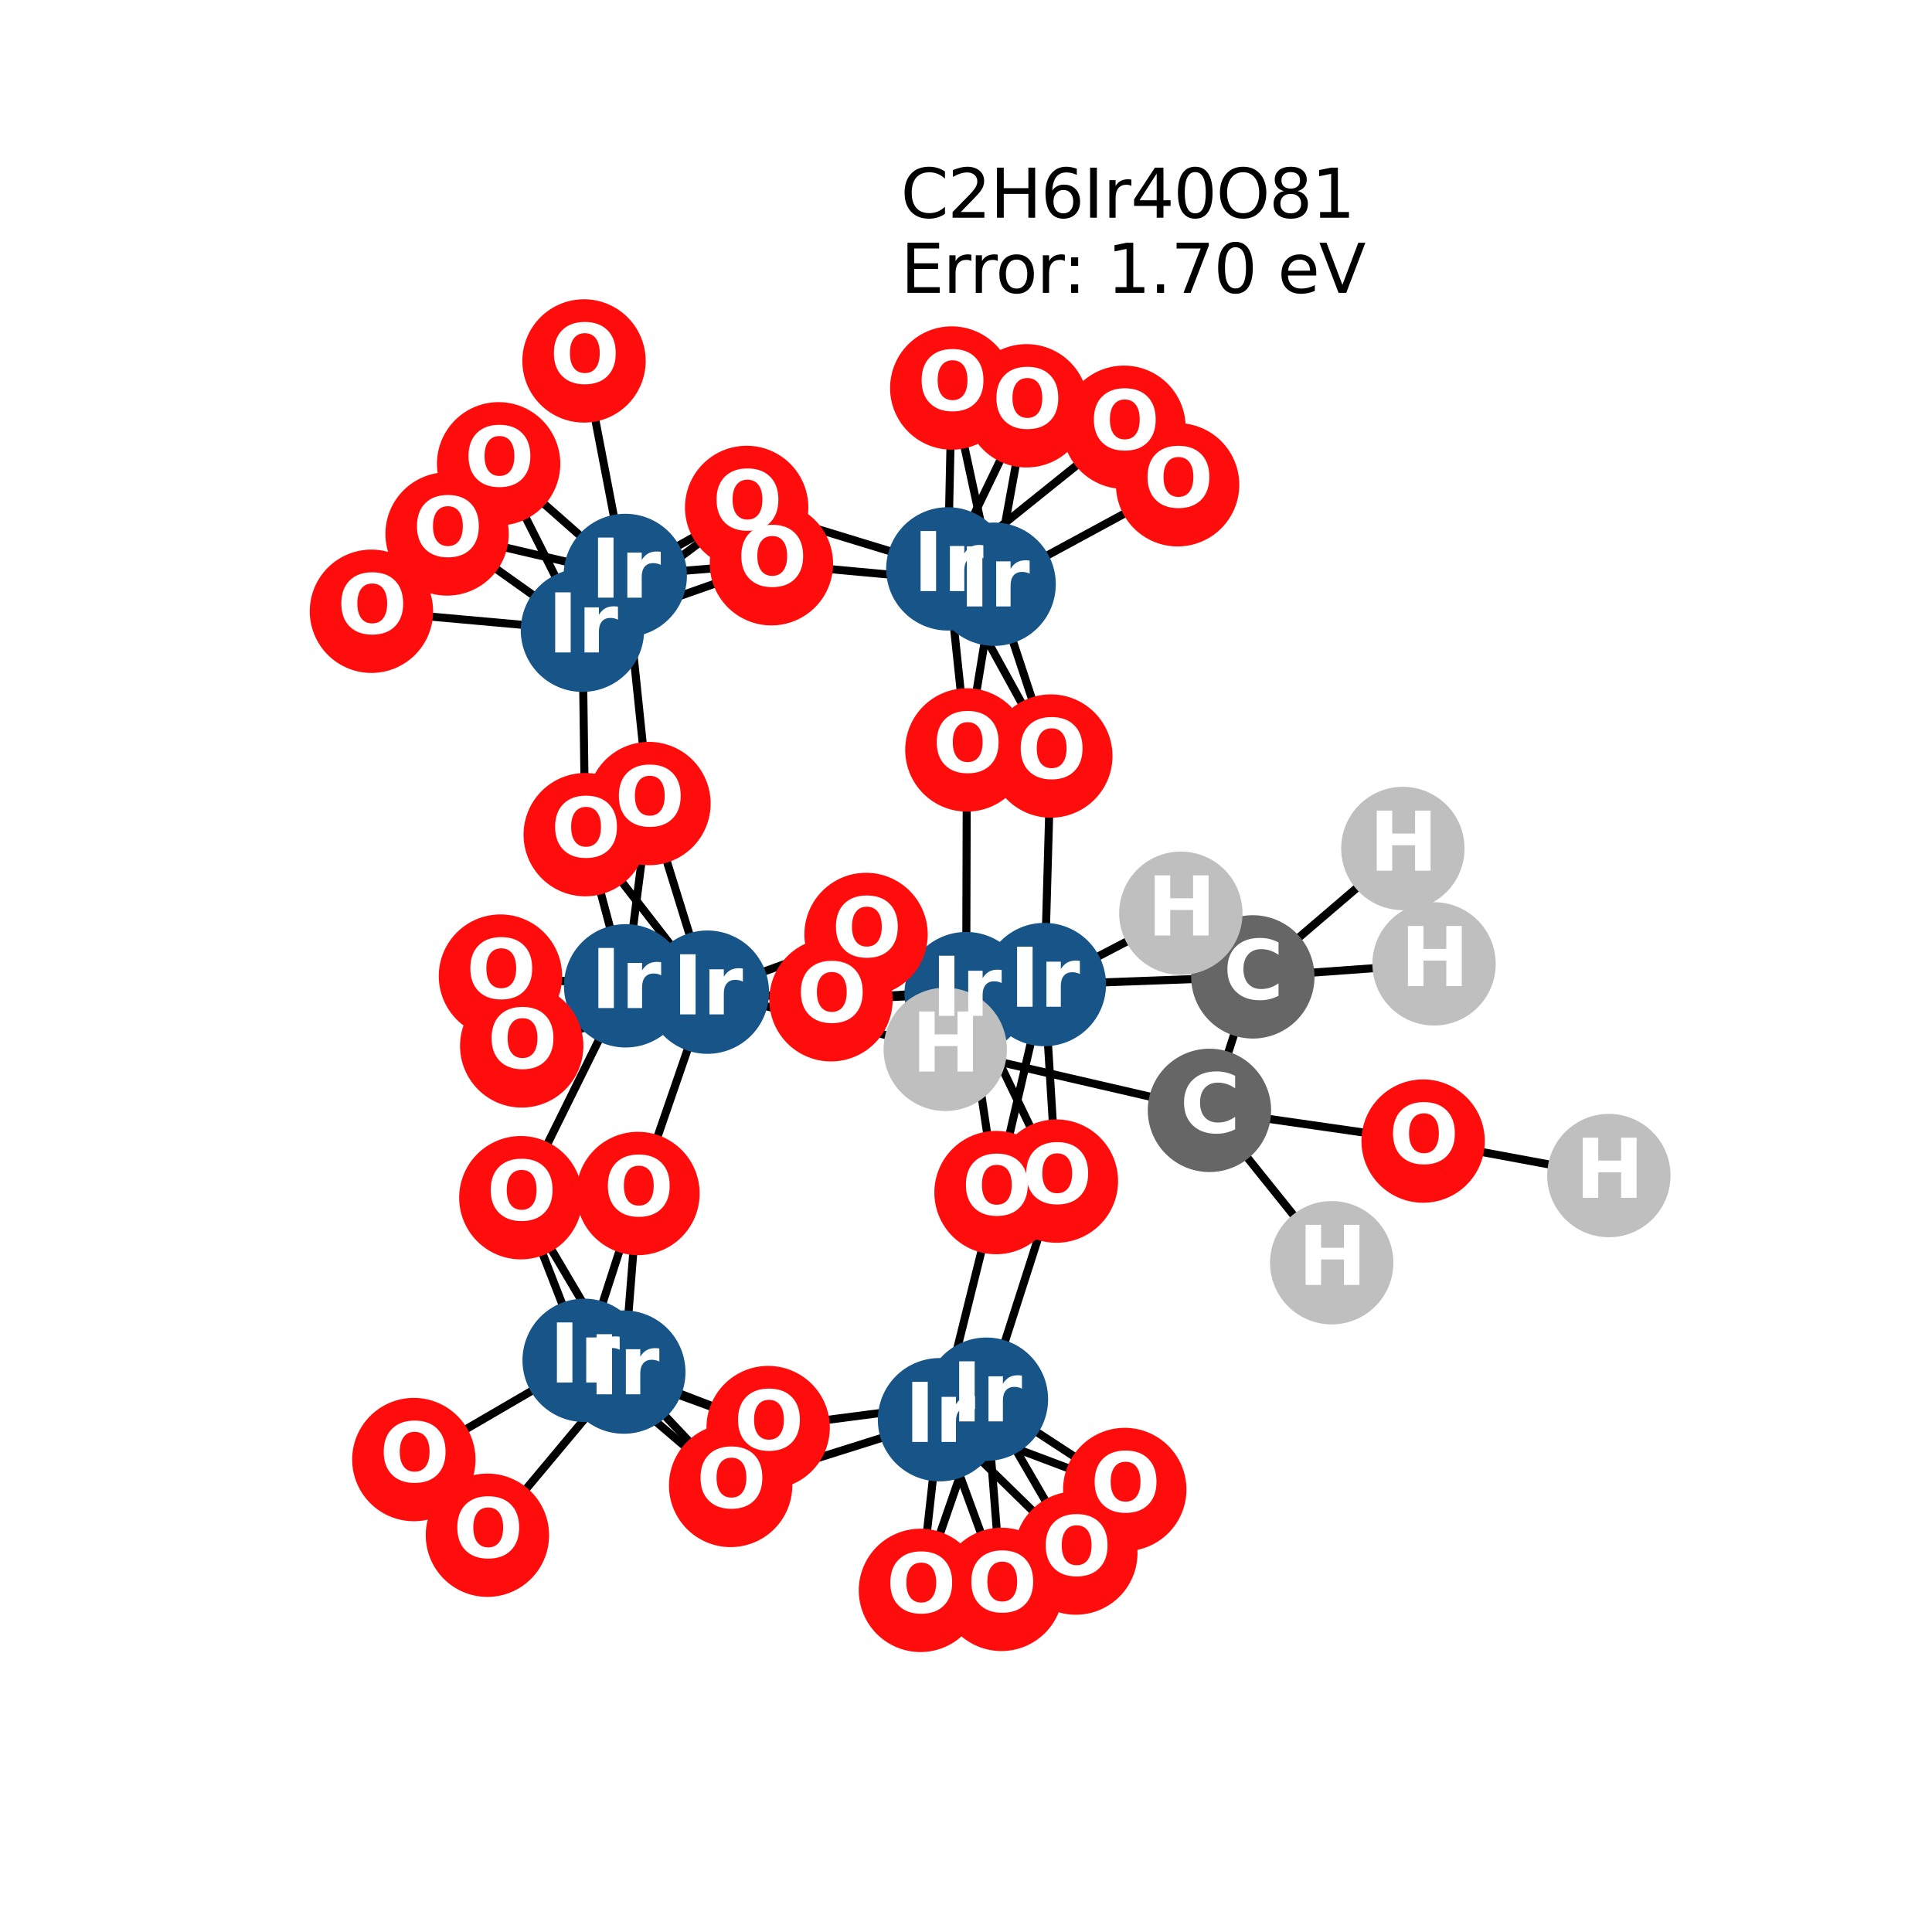 <?xml version="1.0" encoding="utf-8" standalone="no"?>
<!DOCTYPE svg PUBLIC "-//W3C//DTD SVG 1.1//EN"
  "http://www.w3.org/Graphics/SVG/1.1/DTD/svg11.dtd">
<svg xmlns:xlink="http://www.w3.org/1999/xlink" width="288pt" height="288pt" viewBox="0 0 288 288" xmlns="http://www.w3.org/2000/svg" version="1.1">
 <defs>
  <style type="text/css">*{stroke-linejoin: round; stroke-linecap: butt}</style>
 </defs>
 <g id="figure_1">
  <g id="patch_1">
   <path d="M 0 288 
L 288 288 
L 288 0 
L 0 0 
z
" style="fill: #ffffff"/>
  </g>
  <g id="axes_1">
   <g id="LineCollection_1">
    <path d="M 209.122 126.484 
L 186.758 145.622 
" clip-path="url(#pe04e95e926)" style="fill: none; stroke: #000000; stroke-width: 1.2"/>
    <path d="M 93.207 85.781 
L 96.741 119.784 
" clip-path="url(#pe04e95e926)" style="fill: none; stroke: #000000; stroke-width: 1.2"/>
    <path d="M 93.207 85.781 
L 87.057 53.804 
" clip-path="url(#pe04e95e926)" style="fill: none; stroke: #000000; stroke-width: 1.2"/>
    <path d="M 93.207 85.781 
L 114.994 84.037 
" clip-path="url(#pe04e95e926)" style="fill: none; stroke: #000000; stroke-width: 1.2"/>
    <path d="M 93.207 85.781 
L 74.33 69.138 
" clip-path="url(#pe04e95e926)" style="fill: none; stroke: #000000; stroke-width: 1.2"/>
    <path d="M 93.207 85.781 
L 111.303 75.641 
" clip-path="url(#pe04e95e926)" style="fill: none; stroke: #000000; stroke-width: 1.2"/>
    <path d="M 93.207 85.781 
L 66.647 79.596 
" clip-path="url(#pe04e95e926)" style="fill: none; stroke: #000000; stroke-width: 1.2"/>
    <path d="M 144.024 148.117 
L 144.13 111.792 
" clip-path="url(#pe04e95e926)" style="fill: none; stroke: #000000; stroke-width: 1.2"/>
    <path d="M 144.024 148.117 
L 157.477 176.065 
" clip-path="url(#pe04e95e926)" style="fill: none; stroke: #000000; stroke-width: 1.2"/>
    <path d="M 144.024 148.117 
L 129.101 139.297 
" clip-path="url(#pe04e95e926)" style="fill: none; stroke: #000000; stroke-width: 1.2"/>
    <path d="M 144.024 148.117 
L 148.475 177.777 
" clip-path="url(#pe04e95e926)" style="fill: none; stroke: #000000; stroke-width: 1.2"/>
    <path d="M 144.024 148.117 
L 123.874 149.035 
" clip-path="url(#pe04e95e926)" style="fill: none; stroke: #000000; stroke-width: 1.2"/>
    <path d="M 148.192 87.09 
L 153.026 60.49 
" clip-path="url(#pe04e95e926)" style="fill: none; stroke: #000000; stroke-width: 1.2"/>
    <path d="M 148.192 87.09 
L 144.13 111.792 
" clip-path="url(#pe04e95e926)" style="fill: none; stroke: #000000; stroke-width: 1.2"/>
    <path d="M 148.192 87.09 
L 114.994 84.037 
" clip-path="url(#pe04e95e926)" style="fill: none; stroke: #000000; stroke-width: 1.2"/>
    <path d="M 148.192 87.09 
L 175.545 72.265 
" clip-path="url(#pe04e95e926)" style="fill: none; stroke: #000000; stroke-width: 1.2"/>
    <path d="M 148.192 87.09 
L 141.874 57.842 
" clip-path="url(#pe04e95e926)" style="fill: none; stroke: #000000; stroke-width: 1.2"/>
    <path d="M 148.192 87.09 
L 156.644 112.702 
" clip-path="url(#pe04e95e926)" style="fill: none; stroke: #000000; stroke-width: 1.2"/>
    <path d="M 105.444 147.9 
L 96.741 119.784 
" clip-path="url(#pe04e95e926)" style="fill: none; stroke: #000000; stroke-width: 1.2"/>
    <path d="M 105.444 147.9 
L 74.601 145.505 
" clip-path="url(#pe04e95e926)" style="fill: none; stroke: #000000; stroke-width: 1.2"/>
    <path d="M 105.444 147.9 
L 129.101 139.297 
" clip-path="url(#pe04e95e926)" style="fill: none; stroke: #000000; stroke-width: 1.2"/>
    <path d="M 105.444 147.9 
L 95.101 177.911 
" clip-path="url(#pe04e95e926)" style="fill: none; stroke: #000000; stroke-width: 1.2"/>
    <path d="M 105.444 147.9 
L 87.239 124.421 
" clip-path="url(#pe04e95e926)" style="fill: none; stroke: #000000; stroke-width: 1.2"/>
    <path d="M 105.444 147.9 
L 77.77 155.912 
" clip-path="url(#pe04e95e926)" style="fill: none; stroke: #000000; stroke-width: 1.2"/>
    <path d="M 105.444 147.9 
L 140.906 156.427 
" clip-path="url(#pe04e95e926)" style="fill: none; stroke: #000000; stroke-width: 1.2"/>
    <path d="M 87.079 202.78 
L 61.69 217.574 
" clip-path="url(#pe04e95e926)" style="fill: none; stroke: #000000; stroke-width: 1.2"/>
    <path d="M 87.079 202.78 
L 95.101 177.911 
" clip-path="url(#pe04e95e926)" style="fill: none; stroke: #000000; stroke-width: 1.2"/>
    <path d="M 87.079 202.78 
L 114.507 212.805 
" clip-path="url(#pe04e95e926)" style="fill: none; stroke: #000000; stroke-width: 1.2"/>
    <path d="M 87.079 202.78 
L 77.64 178.538 
" clip-path="url(#pe04e95e926)" style="fill: none; stroke: #000000; stroke-width: 1.2"/>
    <path d="M 87.079 202.78 
L 108.913 221.432 
" clip-path="url(#pe04e95e926)" style="fill: none; stroke: #000000; stroke-width: 1.2"/>
    <path d="M 147.045 208.576 
L 157.477 176.065 
" clip-path="url(#pe04e95e926)" style="fill: none; stroke: #000000; stroke-width: 1.2"/>
    <path d="M 147.045 208.576 
L 137.208 237.076 
" clip-path="url(#pe04e95e926)" style="fill: none; stroke: #000000; stroke-width: 1.2"/>
    <path d="M 147.045 208.576 
L 149.284 236.927 
" clip-path="url(#pe04e95e926)" style="fill: none; stroke: #000000; stroke-width: 1.2"/>
    <path d="M 147.045 208.576 
L 114.507 212.805 
" clip-path="url(#pe04e95e926)" style="fill: none; stroke: #000000; stroke-width: 1.2"/>
    <path d="M 147.045 208.576 
L 160.372 231.512 
" clip-path="url(#pe04e95e926)" style="fill: none; stroke: #000000; stroke-width: 1.2"/>
    <path d="M 147.045 208.576 
L 167.666 222.038 
" clip-path="url(#pe04e95e926)" style="fill: none; stroke: #000000; stroke-width: 1.2"/>
    <path d="M 86.823 93.949 
L 114.994 84.037 
" clip-path="url(#pe04e95e926)" style="fill: none; stroke: #000000; stroke-width: 1.2"/>
    <path d="M 86.823 93.949 
L 74.33 69.138 
" clip-path="url(#pe04e95e926)" style="fill: none; stroke: #000000; stroke-width: 1.2"/>
    <path d="M 86.823 93.949 
L 87.239 124.421 
" clip-path="url(#pe04e95e926)" style="fill: none; stroke: #000000; stroke-width: 1.2"/>
    <path d="M 86.823 93.949 
L 55.369 91.121 
" clip-path="url(#pe04e95e926)" style="fill: none; stroke: #000000; stroke-width: 1.2"/>
    <path d="M 86.823 93.949 
L 111.303 75.641 
" clip-path="url(#pe04e95e926)" style="fill: none; stroke: #000000; stroke-width: 1.2"/>
    <path d="M 86.823 93.949 
L 66.647 79.596 
" clip-path="url(#pe04e95e926)" style="fill: none; stroke: #000000; stroke-width: 1.2"/>
    <path d="M 155.68 146.765 
L 157.477 176.065 
" clip-path="url(#pe04e95e926)" style="fill: none; stroke: #000000; stroke-width: 1.2"/>
    <path d="M 155.68 146.765 
L 129.101 139.297 
" clip-path="url(#pe04e95e926)" style="fill: none; stroke: #000000; stroke-width: 1.2"/>
    <path d="M 155.68 146.765 
L 156.644 112.702 
" clip-path="url(#pe04e95e926)" style="fill: none; stroke: #000000; stroke-width: 1.2"/>
    <path d="M 155.68 146.765 
L 148.475 177.777 
" clip-path="url(#pe04e95e926)" style="fill: none; stroke: #000000; stroke-width: 1.2"/>
    <path d="M 155.68 146.765 
L 123.874 149.035 
" clip-path="url(#pe04e95e926)" style="fill: none; stroke: #000000; stroke-width: 1.2"/>
    <path d="M 155.68 146.765 
L 186.758 145.622 
" clip-path="url(#pe04e95e926)" style="fill: none; stroke: #000000; stroke-width: 1.2"/>
    <path d="M 155.68 146.765 
L 140.906 156.427 
" clip-path="url(#pe04e95e926)" style="fill: none; stroke: #000000; stroke-width: 1.2"/>
    <path d="M 155.68 146.765 
L 176.025 136.138 
" clip-path="url(#pe04e95e926)" style="fill: none; stroke: #000000; stroke-width: 1.2"/>
    <path d="M 141.293 84.802 
L 153.026 60.49 
" clip-path="url(#pe04e95e926)" style="fill: none; stroke: #000000; stroke-width: 1.2"/>
    <path d="M 141.293 84.802 
L 144.13 111.792 
" clip-path="url(#pe04e95e926)" style="fill: none; stroke: #000000; stroke-width: 1.2"/>
    <path d="M 141.293 84.802 
L 141.874 57.842 
" clip-path="url(#pe04e95e926)" style="fill: none; stroke: #000000; stroke-width: 1.2"/>
    <path d="M 141.293 84.802 
L 156.644 112.702 
" clip-path="url(#pe04e95e926)" style="fill: none; stroke: #000000; stroke-width: 1.2"/>
    <path d="M 141.293 84.802 
L 111.303 75.641 
" clip-path="url(#pe04e95e926)" style="fill: none; stroke: #000000; stroke-width: 1.2"/>
    <path d="M 141.293 84.802 
L 167.55 63.691 
" clip-path="url(#pe04e95e926)" style="fill: none; stroke: #000000; stroke-width: 1.2"/>
    <path d="M 93.26 146.955 
L 96.741 119.784 
" clip-path="url(#pe04e95e926)" style="fill: none; stroke: #000000; stroke-width: 1.2"/>
    <path d="M 93.26 146.955 
L 74.601 145.505 
" clip-path="url(#pe04e95e926)" style="fill: none; stroke: #000000; stroke-width: 1.2"/>
    <path d="M 93.26 146.955 
L 87.239 124.421 
" clip-path="url(#pe04e95e926)" style="fill: none; stroke: #000000; stroke-width: 1.2"/>
    <path d="M 93.26 146.955 
L 77.77 155.912 
" clip-path="url(#pe04e95e926)" style="fill: none; stroke: #000000; stroke-width: 1.2"/>
    <path d="M 93.26 146.955 
L 123.874 149.035 
" clip-path="url(#pe04e95e926)" style="fill: none; stroke: #000000; stroke-width: 1.2"/>
    <path d="M 93.26 146.955 
L 77.64 178.538 
" clip-path="url(#pe04e95e926)" style="fill: none; stroke: #000000; stroke-width: 1.2"/>
    <path d="M 92.99 204.535 
L 95.101 177.911 
" clip-path="url(#pe04e95e926)" style="fill: none; stroke: #000000; stroke-width: 1.2"/>
    <path d="M 92.99 204.535 
L 114.507 212.805 
" clip-path="url(#pe04e95e926)" style="fill: none; stroke: #000000; stroke-width: 1.2"/>
    <path d="M 92.99 204.535 
L 72.658 228.855 
" clip-path="url(#pe04e95e926)" style="fill: none; stroke: #000000; stroke-width: 1.2"/>
    <path d="M 92.99 204.535 
L 77.64 178.538 
" clip-path="url(#pe04e95e926)" style="fill: none; stroke: #000000; stroke-width: 1.2"/>
    <path d="M 92.99 204.535 
L 108.913 221.432 
" clip-path="url(#pe04e95e926)" style="fill: none; stroke: #000000; stroke-width: 1.2"/>
    <path d="M 140.05 211.637 
L 137.208 237.076 
" clip-path="url(#pe04e95e926)" style="fill: none; stroke: #000000; stroke-width: 1.2"/>
    <path d="M 140.05 211.637 
L 149.284 236.927 
" clip-path="url(#pe04e95e926)" style="fill: none; stroke: #000000; stroke-width: 1.2"/>
    <path d="M 140.05 211.637 
L 148.475 177.777 
" clip-path="url(#pe04e95e926)" style="fill: none; stroke: #000000; stroke-width: 1.2"/>
    <path d="M 140.05 211.637 
L 160.372 231.512 
" clip-path="url(#pe04e95e926)" style="fill: none; stroke: #000000; stroke-width: 1.2"/>
    <path d="M 140.05 211.637 
L 167.666 222.038 
" clip-path="url(#pe04e95e926)" style="fill: none; stroke: #000000; stroke-width: 1.2"/>
    <path d="M 140.05 211.637 
L 108.913 221.432 
" clip-path="url(#pe04e95e926)" style="fill: none; stroke: #000000; stroke-width: 1.2"/>
    <path d="M 186.758 145.622 
L 180.292 165.522 
" clip-path="url(#pe04e95e926)" style="fill: none; stroke: #000000; stroke-width: 1.2"/>
    <path d="M 186.758 145.622 
L 213.771 143.682 
" clip-path="url(#pe04e95e926)" style="fill: none; stroke: #000000; stroke-width: 1.2"/>
    <path d="M 186.758 145.622 
L 176.025 136.138 
" clip-path="url(#pe04e95e926)" style="fill: none; stroke: #000000; stroke-width: 1.2"/>
    <path d="M 180.292 165.522 
L 212.143 170.1 
" clip-path="url(#pe04e95e926)" style="fill: none; stroke: #000000; stroke-width: 1.2"/>
    <path d="M 180.292 165.522 
L 140.906 156.427 
" clip-path="url(#pe04e95e926)" style="fill: none; stroke: #000000; stroke-width: 1.2"/>
    <path d="M 180.292 165.522 
L 198.516 188.232 
" clip-path="url(#pe04e95e926)" style="fill: none; stroke: #000000; stroke-width: 1.2"/>
    <path d="M 212.143 170.1 
L 239.831 175.239 
" clip-path="url(#pe04e95e926)" style="fill: none; stroke: #000000; stroke-width: 1.2"/>
   </g>
   <g id="PathCollection_1">
    <defs>
     <path id="C0_0_31f2857123" d="M 0 8.944 
C 2.372 8.944 4.647 8.002 6.325 6.325 
C 8.002 4.647 8.944 2.372 8.944 -0 
C 8.944 -2.372 8.002 -4.647 6.325 -6.325 
C 4.647 -8.002 2.372 -8.944 0 -8.944 
C -2.372 -8.944 -4.647 -8.002 -6.325 -6.325 
C -8.002 -4.647 -8.944 -2.372 -8.944 0 
C -8.944 2.372 -8.002 4.647 -6.325 6.325 
C -4.647 8.002 -2.372 8.944 0 8.944 
z
"/>
    </defs>
    <g clip-path="url(#pe04e95e926)">
     <use xlink:href="#C0_0_31f2857123" x="209.122" y="126.484" style="fill: #bfbfbf; stroke: #bfbfbf; stroke-width: 0.5"/>
    </g>
    <g clip-path="url(#pe04e95e926)">
     <use xlink:href="#C0_0_31f2857123" x="93.207" y="85.781" style="fill: #175487; stroke: #175487; stroke-width: 0.5"/>
    </g>
    <g clip-path="url(#pe04e95e926)">
     <use xlink:href="#C0_0_31f2857123" x="144.024" y="148.117" style="fill: #175487; stroke: #175487; stroke-width: 0.5"/>
    </g>
    <g clip-path="url(#pe04e95e926)">
     <use xlink:href="#C0_0_31f2857123" x="148.192" y="87.09" style="fill: #175487; stroke: #175487; stroke-width: 0.5"/>
    </g>
    <g clip-path="url(#pe04e95e926)">
     <use xlink:href="#C0_0_31f2857123" x="105.444" y="147.9" style="fill: #175487; stroke: #175487; stroke-width: 0.5"/>
    </g>
    <g clip-path="url(#pe04e95e926)">
     <use xlink:href="#C0_0_31f2857123" x="87.079" y="202.78" style="fill: #175487; stroke: #175487; stroke-width: 0.5"/>
    </g>
    <g clip-path="url(#pe04e95e926)">
     <use xlink:href="#C0_0_31f2857123" x="147.045" y="208.576" style="fill: #175487; stroke: #175487; stroke-width: 0.5"/>
    </g>
    <g clip-path="url(#pe04e95e926)">
     <use xlink:href="#C0_0_31f2857123" x="86.823" y="93.949" style="fill: #175487; stroke: #175487; stroke-width: 0.5"/>
    </g>
    <g clip-path="url(#pe04e95e926)">
     <use xlink:href="#C0_0_31f2857123" x="155.68" y="146.765" style="fill: #175487; stroke: #175487; stroke-width: 0.5"/>
    </g>
    <g clip-path="url(#pe04e95e926)">
     <use xlink:href="#C0_0_31f2857123" x="141.293" y="84.802" style="fill: #175487; stroke: #175487; stroke-width: 0.5"/>
    </g>
    <g clip-path="url(#pe04e95e926)">
     <use xlink:href="#C0_0_31f2857123" x="93.26" y="146.955" style="fill: #175487; stroke: #175487; stroke-width: 0.5"/>
    </g>
    <g clip-path="url(#pe04e95e926)">
     <use xlink:href="#C0_0_31f2857123" x="92.99" y="204.535" style="fill: #175487; stroke: #175487; stroke-width: 0.5"/>
    </g>
    <g clip-path="url(#pe04e95e926)">
     <use xlink:href="#C0_0_31f2857123" x="140.05" y="211.637" style="fill: #175487; stroke: #175487; stroke-width: 0.5"/>
    </g>
    <g clip-path="url(#pe04e95e926)">
     <use xlink:href="#C0_0_31f2857123" x="153.026" y="60.49" style="fill: #ff0d0d; stroke: #ff0d0d; stroke-width: 0.5"/>
    </g>
    <g clip-path="url(#pe04e95e926)">
     <use xlink:href="#C0_0_31f2857123" x="96.741" y="119.784" style="fill: #ff0d0d; stroke: #ff0d0d; stroke-width: 0.5"/>
    </g>
    <g clip-path="url(#pe04e95e926)">
     <use xlink:href="#C0_0_31f2857123" x="87.057" y="53.804" style="fill: #ff0d0d; stroke: #ff0d0d; stroke-width: 0.5"/>
    </g>
    <g clip-path="url(#pe04e95e926)">
     <use xlink:href="#C0_0_31f2857123" x="144.13" y="111.792" style="fill: #ff0d0d; stroke: #ff0d0d; stroke-width: 0.5"/>
    </g>
    <g clip-path="url(#pe04e95e926)">
     <use xlink:href="#C0_0_31f2857123" x="74.601" y="145.505" style="fill: #ff0d0d; stroke: #ff0d0d; stroke-width: 0.5"/>
    </g>
    <g clip-path="url(#pe04e95e926)">
     <use xlink:href="#C0_0_31f2857123" x="114.994" y="84.037" style="fill: #ff0d0d; stroke: #ff0d0d; stroke-width: 0.5"/>
    </g>
    <g clip-path="url(#pe04e95e926)">
     <use xlink:href="#C0_0_31f2857123" x="157.477" y="176.065" style="fill: #ff0d0d; stroke: #ff0d0d; stroke-width: 0.5"/>
    </g>
    <g clip-path="url(#pe04e95e926)">
     <use xlink:href="#C0_0_31f2857123" x="175.545" y="72.265" style="fill: #ff0d0d; stroke: #ff0d0d; stroke-width: 0.5"/>
    </g>
    <g clip-path="url(#pe04e95e926)">
     <use xlink:href="#C0_0_31f2857123" x="129.101" y="139.297" style="fill: #ff0d0d; stroke: #ff0d0d; stroke-width: 0.5"/>
    </g>
    <g clip-path="url(#pe04e95e926)">
     <use xlink:href="#C0_0_31f2857123" x="137.208" y="237.076" style="fill: #ff0d0d; stroke: #ff0d0d; stroke-width: 0.5"/>
    </g>
    <g clip-path="url(#pe04e95e926)">
     <use xlink:href="#C0_0_31f2857123" x="61.69" y="217.574" style="fill: #ff0d0d; stroke: #ff0d0d; stroke-width: 0.5"/>
    </g>
    <g clip-path="url(#pe04e95e926)">
     <use xlink:href="#C0_0_31f2857123" x="149.284" y="236.927" style="fill: #ff0d0d; stroke: #ff0d0d; stroke-width: 0.5"/>
    </g>
    <g clip-path="url(#pe04e95e926)">
     <use xlink:href="#C0_0_31f2857123" x="95.101" y="177.911" style="fill: #ff0d0d; stroke: #ff0d0d; stroke-width: 0.5"/>
    </g>
    <g clip-path="url(#pe04e95e926)">
     <use xlink:href="#C0_0_31f2857123" x="74.33" y="69.138" style="fill: #ff0d0d; stroke: #ff0d0d; stroke-width: 0.5"/>
    </g>
    <g clip-path="url(#pe04e95e926)">
     <use xlink:href="#C0_0_31f2857123" x="114.507" y="212.805" style="fill: #ff0d0d; stroke: #ff0d0d; stroke-width: 0.5"/>
    </g>
    <g clip-path="url(#pe04e95e926)">
     <use xlink:href="#C0_0_31f2857123" x="141.874" y="57.842" style="fill: #ff0d0d; stroke: #ff0d0d; stroke-width: 0.5"/>
    </g>
    <g clip-path="url(#pe04e95e926)">
     <use xlink:href="#C0_0_31f2857123" x="87.239" y="124.421" style="fill: #ff0d0d; stroke: #ff0d0d; stroke-width: 0.5"/>
    </g>
    <g clip-path="url(#pe04e95e926)">
     <use xlink:href="#C0_0_31f2857123" x="55.369" y="91.121" style="fill: #ff0d0d; stroke: #ff0d0d; stroke-width: 0.5"/>
    </g>
    <g clip-path="url(#pe04e95e926)">
     <use xlink:href="#C0_0_31f2857123" x="156.644" y="112.702" style="fill: #ff0d0d; stroke: #ff0d0d; stroke-width: 0.5"/>
    </g>
    <g clip-path="url(#pe04e95e926)">
     <use xlink:href="#C0_0_31f2857123" x="77.77" y="155.912" style="fill: #ff0d0d; stroke: #ff0d0d; stroke-width: 0.5"/>
    </g>
    <g clip-path="url(#pe04e95e926)">
     <use xlink:href="#C0_0_31f2857123" x="111.303" y="75.641" style="fill: #ff0d0d; stroke: #ff0d0d; stroke-width: 0.5"/>
    </g>
    <g clip-path="url(#pe04e95e926)">
     <use xlink:href="#C0_0_31f2857123" x="148.475" y="177.777" style="fill: #ff0d0d; stroke: #ff0d0d; stroke-width: 0.5"/>
    </g>
    <g clip-path="url(#pe04e95e926)">
     <use xlink:href="#C0_0_31f2857123" x="167.55" y="63.691" style="fill: #ff0d0d; stroke: #ff0d0d; stroke-width: 0.5"/>
    </g>
    <g clip-path="url(#pe04e95e926)">
     <use xlink:href="#C0_0_31f2857123" x="123.874" y="149.035" style="fill: #ff0d0d; stroke: #ff0d0d; stroke-width: 0.5"/>
    </g>
    <g clip-path="url(#pe04e95e926)">
     <use xlink:href="#C0_0_31f2857123" x="160.372" y="231.512" style="fill: #ff0d0d; stroke: #ff0d0d; stroke-width: 0.5"/>
    </g>
    <g clip-path="url(#pe04e95e926)">
     <use xlink:href="#C0_0_31f2857123" x="72.658" y="228.855" style="fill: #ff0d0d; stroke: #ff0d0d; stroke-width: 0.5"/>
    </g>
    <g clip-path="url(#pe04e95e926)">
     <use xlink:href="#C0_0_31f2857123" x="167.666" y="222.038" style="fill: #ff0d0d; stroke: #ff0d0d; stroke-width: 0.5"/>
    </g>
    <g clip-path="url(#pe04e95e926)">
     <use xlink:href="#C0_0_31f2857123" x="77.64" y="178.538" style="fill: #ff0d0d; stroke: #ff0d0d; stroke-width: 0.5"/>
    </g>
    <g clip-path="url(#pe04e95e926)">
     <use xlink:href="#C0_0_31f2857123" x="66.647" y="79.596" style="fill: #ff0d0d; stroke: #ff0d0d; stroke-width: 0.5"/>
    </g>
    <g clip-path="url(#pe04e95e926)">
     <use xlink:href="#C0_0_31f2857123" x="108.913" y="221.432" style="fill: #ff0d0d; stroke: #ff0d0d; stroke-width: 0.5"/>
    </g>
    <g clip-path="url(#pe04e95e926)">
     <use xlink:href="#C0_0_31f2857123" x="186.758" y="145.622" style="fill: #666666; stroke: #666666; stroke-width: 0.5"/>
    </g>
    <g clip-path="url(#pe04e95e926)">
     <use xlink:href="#C0_0_31f2857123" x="180.292" y="165.522" style="fill: #666666; stroke: #666666; stroke-width: 0.5"/>
    </g>
    <g clip-path="url(#pe04e95e926)">
     <use xlink:href="#C0_0_31f2857123" x="212.143" y="170.1" style="fill: #ff0d0d; stroke: #ff0d0d; stroke-width: 0.5"/>
    </g>
    <g clip-path="url(#pe04e95e926)">
     <use xlink:href="#C0_0_31f2857123" x="239.831" y="175.239" style="fill: #bfbfbf; stroke: #bfbfbf; stroke-width: 0.5"/>
    </g>
    <g clip-path="url(#pe04e95e926)">
     <use xlink:href="#C0_0_31f2857123" x="140.906" y="156.427" style="fill: #bfbfbf; stroke: #bfbfbf; stroke-width: 0.5"/>
    </g>
    <g clip-path="url(#pe04e95e926)">
     <use xlink:href="#C0_0_31f2857123" x="198.516" y="188.232" style="fill: #bfbfbf; stroke: #bfbfbf; stroke-width: 0.5"/>
    </g>
    <g clip-path="url(#pe04e95e926)">
     <use xlink:href="#C0_0_31f2857123" x="213.771" y="143.682" style="fill: #bfbfbf; stroke: #bfbfbf; stroke-width: 0.5"/>
    </g>
    <g clip-path="url(#pe04e95e926)">
     <use xlink:href="#C0_0_31f2857123" x="176.025" y="136.138" style="fill: #bfbfbf; stroke: #bfbfbf; stroke-width: 0.5"/>
    </g>
   </g>
   <g id="text_1">
    <g clip-path="url(#pe04e95e926)">
     <!-- H -->
     <g style="fill: #ffffff" transform="translate(204.1 129.795) scale(0.12 -0.12)">
      <defs>
       <path id="DejaVuSans-Bold-48" d="M 588 4666 
L 1791 4666 
L 1791 2888 
L 3566 2888 
L 3566 4666 
L 4769 4666 
L 4769 0 
L 3566 0 
L 3566 1978 
L 1791 1978 
L 1791 0 
L 588 0 
L 588 4666 
z
" transform="scale(0.016)"/>
      </defs>
      <use xlink:href="#DejaVuSans-Bold-48"/>
     </g>
    </g>
   </g>
   <g id="text_2">
    <g clip-path="url(#pe04e95e926)">
     <!-- Ir -->
     <g style="fill: #ffffff" transform="translate(88.016 89.092) scale(0.12 -0.12)">
      <defs>
       <path id="DejaVuSans-Bold-49" d="M 588 4666 
L 1791 4666 
L 1791 0 
L 588 0 
L 588 4666 
z
" transform="scale(0.016)"/>
       <path id="DejaVuSans-Bold-72" d="M 3138 2547 
Q 2991 2616 2845 2648 
Q 2700 2681 2553 2681 
Q 2122 2681 1889 2404 
Q 1656 2128 1656 1613 
L 1656 0 
L 538 0 
L 538 3500 
L 1656 3500 
L 1656 2925 
Q 1872 3269 2151 3426 
Q 2431 3584 2822 3584 
Q 2878 3584 2943 3579 
Q 3009 3575 3134 3559 
L 3138 2547 
z
" transform="scale(0.016)"/>
      </defs>
      <use xlink:href="#DejaVuSans-Bold-49"/>
      <use xlink:href="#DejaVuSans-Bold-72" transform="translate(37.207 0)"/>
     </g>
    </g>
   </g>
   <g id="text_3">
    <g clip-path="url(#pe04e95e926)">
     <!-- Ir -->
     <g style="fill: #ffffff" transform="translate(138.833 151.428) scale(0.12 -0.12)">
      <use xlink:href="#DejaVuSans-Bold-49"/>
      <use xlink:href="#DejaVuSans-Bold-72" transform="translate(37.207 0)"/>
     </g>
    </g>
   </g>
   <g id="text_4">
    <g clip-path="url(#pe04e95e926)">
     <!-- Ir -->
     <g style="fill: #ffffff" transform="translate(143.001 90.401) scale(0.12 -0.12)">
      <use xlink:href="#DejaVuSans-Bold-49"/>
      <use xlink:href="#DejaVuSans-Bold-72" transform="translate(37.207 0)"/>
     </g>
    </g>
   </g>
   <g id="text_5">
    <g clip-path="url(#pe04e95e926)">
     <!-- Ir -->
     <g style="fill: #ffffff" transform="translate(100.253 151.212) scale(0.12 -0.12)">
      <use xlink:href="#DejaVuSans-Bold-49"/>
      <use xlink:href="#DejaVuSans-Bold-72" transform="translate(37.207 0)"/>
     </g>
    </g>
   </g>
   <g id="text_6">
    <g clip-path="url(#pe04e95e926)">
     <!-- Ir -->
     <g style="fill: #ffffff" transform="translate(81.888 206.091) scale(0.12 -0.12)">
      <use xlink:href="#DejaVuSans-Bold-49"/>
      <use xlink:href="#DejaVuSans-Bold-72" transform="translate(37.207 0)"/>
     </g>
    </g>
   </g>
   <g id="text_7">
    <g clip-path="url(#pe04e95e926)">
     <!-- Ir -->
     <g style="fill: #ffffff" transform="translate(141.854 211.887) scale(0.12 -0.12)">
      <use xlink:href="#DejaVuSans-Bold-49"/>
      <use xlink:href="#DejaVuSans-Bold-72" transform="translate(37.207 0)"/>
     </g>
    </g>
   </g>
   <g id="text_8">
    <g clip-path="url(#pe04e95e926)">
     <!-- Ir -->
     <g style="fill: #ffffff" transform="translate(81.632 97.26) scale(0.12 -0.12)">
      <use xlink:href="#DejaVuSans-Bold-49"/>
      <use xlink:href="#DejaVuSans-Bold-72" transform="translate(37.207 0)"/>
     </g>
    </g>
   </g>
   <g id="text_9">
    <g clip-path="url(#pe04e95e926)">
     <!-- Ir -->
     <g style="fill: #ffffff" transform="translate(150.489 150.076) scale(0.12 -0.12)">
      <use xlink:href="#DejaVuSans-Bold-49"/>
      <use xlink:href="#DejaVuSans-Bold-72" transform="translate(37.207 0)"/>
     </g>
    </g>
   </g>
   <g id="text_10">
    <g clip-path="url(#pe04e95e926)">
     <!-- Ir -->
     <g style="fill: #ffffff" transform="translate(136.102 88.113) scale(0.12 -0.12)">
      <use xlink:href="#DejaVuSans-Bold-49"/>
      <use xlink:href="#DejaVuSans-Bold-72" transform="translate(37.207 0)"/>
     </g>
    </g>
   </g>
   <g id="text_11">
    <g clip-path="url(#pe04e95e926)">
     <!-- Ir -->
     <g style="fill: #ffffff" transform="translate(88.069 150.267) scale(0.12 -0.12)">
      <use xlink:href="#DejaVuSans-Bold-49"/>
      <use xlink:href="#DejaVuSans-Bold-72" transform="translate(37.207 0)"/>
     </g>
    </g>
   </g>
   <g id="text_12">
    <g clip-path="url(#pe04e95e926)">
     <!-- Ir -->
     <g style="fill: #ffffff" transform="translate(87.799 207.846) scale(0.12 -0.12)">
      <use xlink:href="#DejaVuSans-Bold-49"/>
      <use xlink:href="#DejaVuSans-Bold-72" transform="translate(37.207 0)"/>
     </g>
    </g>
   </g>
   <g id="text_13">
    <g clip-path="url(#pe04e95e926)">
     <!-- Ir -->
     <g style="fill: #ffffff" transform="translate(134.859 214.948) scale(0.12 -0.12)">
      <use xlink:href="#DejaVuSans-Bold-49"/>
      <use xlink:href="#DejaVuSans-Bold-72" transform="translate(37.207 0)"/>
     </g>
    </g>
   </g>
   <g id="text_14">
    <g clip-path="url(#pe04e95e926)">
     <!-- O -->
     <g style="fill: #ffffff" transform="translate(147.925 63.801) scale(0.12 -0.12)">
      <defs>
       <path id="DejaVuSans-Bold-4f" d="M 2719 3878 
Q 2169 3878 1866 3472 
Q 1563 3066 1563 2328 
Q 1563 1594 1866 1187 
Q 2169 781 2719 781 
Q 3272 781 3575 1187 
Q 3878 1594 3878 2328 
Q 3878 3066 3575 3472 
Q 3272 3878 2719 3878 
z
M 2719 4750 
Q 3844 4750 4481 4106 
Q 5119 3463 5119 2328 
Q 5119 1197 4481 553 
Q 3844 -91 2719 -91 
Q 1597 -91 958 553 
Q 319 1197 319 2328 
Q 319 3463 958 4106 
Q 1597 4750 2719 4750 
z
" transform="scale(0.016)"/>
      </defs>
      <use xlink:href="#DejaVuSans-Bold-4f"/>
     </g>
    </g>
   </g>
   <g id="text_15">
    <g clip-path="url(#pe04e95e926)">
     <!-- O -->
     <g style="fill: #ffffff" transform="translate(91.64 123.095) scale(0.12 -0.12)">
      <use xlink:href="#DejaVuSans-Bold-4f"/>
     </g>
    </g>
   </g>
   <g id="text_16">
    <g clip-path="url(#pe04e95e926)">
     <!-- O -->
     <g style="fill: #ffffff" transform="translate(81.956 57.115) scale(0.12 -0.12)">
      <use xlink:href="#DejaVuSans-Bold-4f"/>
     </g>
    </g>
   </g>
   <g id="text_17">
    <g clip-path="url(#pe04e95e926)">
     <!-- O -->
     <g style="fill: #ffffff" transform="translate(139.029 115.103) scale(0.12 -0.12)">
      <use xlink:href="#DejaVuSans-Bold-4f"/>
     </g>
    </g>
   </g>
   <g id="text_18">
    <g clip-path="url(#pe04e95e926)">
     <!-- O -->
     <g style="fill: #ffffff" transform="translate(69.5 148.816) scale(0.12 -0.12)">
      <use xlink:href="#DejaVuSans-Bold-4f"/>
     </g>
    </g>
   </g>
   <g id="text_19">
    <g clip-path="url(#pe04e95e926)">
     <!-- O -->
     <g style="fill: #ffffff" transform="translate(109.893 87.349) scale(0.12 -0.12)">
      <use xlink:href="#DejaVuSans-Bold-4f"/>
     </g>
    </g>
   </g>
   <g id="text_20">
    <g clip-path="url(#pe04e95e926)">
     <!-- O -->
     <g style="fill: #ffffff" transform="translate(152.376 179.376) scale(0.12 -0.12)">
      <use xlink:href="#DejaVuSans-Bold-4f"/>
     </g>
    </g>
   </g>
   <g id="text_21">
    <g clip-path="url(#pe04e95e926)">
     <!-- O -->
     <g style="fill: #ffffff" transform="translate(170.445 75.576) scale(0.12 -0.12)">
      <use xlink:href="#DejaVuSans-Bold-4f"/>
     </g>
    </g>
   </g>
   <g id="text_22">
    <g clip-path="url(#pe04e95e926)">
     <!-- O -->
     <g style="fill: #ffffff" transform="translate(124 142.608) scale(0.12 -0.12)">
      <use xlink:href="#DejaVuSans-Bold-4f"/>
     </g>
    </g>
   </g>
   <g id="text_23">
    <g clip-path="url(#pe04e95e926)">
     <!-- O -->
     <g style="fill: #ffffff" transform="translate(132.107 240.388) scale(0.12 -0.12)">
      <use xlink:href="#DejaVuSans-Bold-4f"/>
     </g>
    </g>
   </g>
   <g id="text_24">
    <g clip-path="url(#pe04e95e926)">
     <!-- O -->
     <g style="fill: #ffffff" transform="translate(56.589 220.885) scale(0.12 -0.12)">
      <use xlink:href="#DejaVuSans-Bold-4f"/>
     </g>
    </g>
   </g>
   <g id="text_25">
    <g clip-path="url(#pe04e95e926)">
     <!-- O -->
     <g style="fill: #ffffff" transform="translate(144.183 240.239) scale(0.12 -0.12)">
      <use xlink:href="#DejaVuSans-Bold-4f"/>
     </g>
    </g>
   </g>
   <g id="text_26">
    <g clip-path="url(#pe04e95e926)">
     <!-- O -->
     <g style="fill: #ffffff" transform="translate(90 181.222) scale(0.12 -0.12)">
      <use xlink:href="#DejaVuSans-Bold-4f"/>
     </g>
    </g>
   </g>
   <g id="text_27">
    <g clip-path="url(#pe04e95e926)">
     <!-- O -->
     <g style="fill: #ffffff" transform="translate(69.229 72.449) scale(0.12 -0.12)">
      <use xlink:href="#DejaVuSans-Bold-4f"/>
     </g>
    </g>
   </g>
   <g id="text_28">
    <g clip-path="url(#pe04e95e926)">
     <!-- O -->
     <g style="fill: #ffffff" transform="translate(109.406 216.116) scale(0.12 -0.12)">
      <use xlink:href="#DejaVuSans-Bold-4f"/>
     </g>
    </g>
   </g>
   <g id="text_29">
    <g clip-path="url(#pe04e95e926)">
     <!-- O -->
     <g style="fill: #ffffff" transform="translate(136.773 61.153) scale(0.12 -0.12)">
      <use xlink:href="#DejaVuSans-Bold-4f"/>
     </g>
    </g>
   </g>
   <g id="text_30">
    <g clip-path="url(#pe04e95e926)">
     <!-- O -->
     <g style="fill: #ffffff" transform="translate(82.138 127.732) scale(0.12 -0.12)">
      <use xlink:href="#DejaVuSans-Bold-4f"/>
     </g>
    </g>
   </g>
   <g id="text_31">
    <g clip-path="url(#pe04e95e926)">
     <!-- O -->
     <g style="fill: #ffffff" transform="translate(50.268 94.432) scale(0.12 -0.12)">
      <use xlink:href="#DejaVuSans-Bold-4f"/>
     </g>
    </g>
   </g>
   <g id="text_32">
    <g clip-path="url(#pe04e95e926)">
     <!-- O -->
     <g style="fill: #ffffff" transform="translate(151.543 116.013) scale(0.12 -0.12)">
      <use xlink:href="#DejaVuSans-Bold-4f"/>
     </g>
    </g>
   </g>
   <g id="text_33">
    <g clip-path="url(#pe04e95e926)">
     <!-- O -->
     <g style="fill: #ffffff" transform="translate(72.669 159.223) scale(0.12 -0.12)">
      <use xlink:href="#DejaVuSans-Bold-4f"/>
     </g>
    </g>
   </g>
   <g id="text_34">
    <g clip-path="url(#pe04e95e926)">
     <!-- O -->
     <g style="fill: #ffffff" transform="translate(106.202 78.952) scale(0.12 -0.12)">
      <use xlink:href="#DejaVuSans-Bold-4f"/>
     </g>
    </g>
   </g>
   <g id="text_35">
    <g clip-path="url(#pe04e95e926)">
     <!-- O -->
     <g style="fill: #ffffff" transform="translate(143.374 181.088) scale(0.12 -0.12)">
      <use xlink:href="#DejaVuSans-Bold-4f"/>
     </g>
    </g>
   </g>
   <g id="text_36">
    <g clip-path="url(#pe04e95e926)">
     <!-- O -->
     <g style="fill: #ffffff" transform="translate(162.449 67.002) scale(0.12 -0.12)">
      <use xlink:href="#DejaVuSans-Bold-4f"/>
     </g>
    </g>
   </g>
   <g id="text_37">
    <g clip-path="url(#pe04e95e926)">
     <!-- O -->
     <g style="fill: #ffffff" transform="translate(118.773 152.346) scale(0.12 -0.12)">
      <use xlink:href="#DejaVuSans-Bold-4f"/>
     </g>
    </g>
   </g>
   <g id="text_38">
    <g clip-path="url(#pe04e95e926)">
     <!-- O -->
     <g style="fill: #ffffff" transform="translate(155.271 234.824) scale(0.12 -0.12)">
      <use xlink:href="#DejaVuSans-Bold-4f"/>
     </g>
    </g>
   </g>
   <g id="text_39">
    <g clip-path="url(#pe04e95e926)">
     <!-- O -->
     <g style="fill: #ffffff" transform="translate(67.557 232.167) scale(0.12 -0.12)">
      <use xlink:href="#DejaVuSans-Bold-4f"/>
     </g>
    </g>
   </g>
   <g id="text_40">
    <g clip-path="url(#pe04e95e926)">
     <!-- O -->
     <g style="fill: #ffffff" transform="translate(162.565 225.349) scale(0.12 -0.12)">
      <use xlink:href="#DejaVuSans-Bold-4f"/>
     </g>
    </g>
   </g>
   <g id="text_41">
    <g clip-path="url(#pe04e95e926)">
     <!-- O -->
     <g style="fill: #ffffff" transform="translate(72.539 181.849) scale(0.12 -0.12)">
      <use xlink:href="#DejaVuSans-Bold-4f"/>
     </g>
    </g>
   </g>
   <g id="text_42">
    <g clip-path="url(#pe04e95e926)">
     <!-- O -->
     <g style="fill: #ffffff" transform="translate(61.546 82.908) scale(0.12 -0.12)">
      <use xlink:href="#DejaVuSans-Bold-4f"/>
     </g>
    </g>
   </g>
   <g id="text_43">
    <g clip-path="url(#pe04e95e926)">
     <!-- O -->
     <g style="fill: #ffffff" transform="translate(103.812 224.744) scale(0.12 -0.12)">
      <use xlink:href="#DejaVuSans-Bold-4f"/>
     </g>
    </g>
   </g>
   <g id="text_44">
    <g clip-path="url(#pe04e95e926)">
     <!-- C -->
     <g style="fill: #ffffff" transform="translate(182.355 148.933) scale(0.12 -0.12)">
      <defs>
       <path id="DejaVuSans-Bold-43" d="M 4288 256 
Q 3956 84 3597 -3 
Q 3238 -91 2847 -91 
Q 1681 -91 1000 561 
Q 319 1213 319 2328 
Q 319 3447 1000 4098 
Q 1681 4750 2847 4750 
Q 3238 4750 3597 4662 
Q 3956 4575 4288 4403 
L 4288 3438 
Q 3953 3666 3628 3772 
Q 3303 3878 2944 3878 
Q 2300 3878 1931 3465 
Q 1563 3053 1563 2328 
Q 1563 1606 1931 1193 
Q 2300 781 2944 781 
Q 3303 781 3628 887 
Q 3953 994 4288 1222 
L 4288 256 
z
" transform="scale(0.016)"/>
      </defs>
      <use xlink:href="#DejaVuSans-Bold-43"/>
     </g>
    </g>
   </g>
   <g id="text_45">
    <g clip-path="url(#pe04e95e926)">
     <!-- C -->
     <g style="fill: #ffffff" transform="translate(175.889 168.833) scale(0.12 -0.12)">
      <use xlink:href="#DejaVuSans-Bold-43"/>
     </g>
    </g>
   </g>
   <g id="text_46">
    <g clip-path="url(#pe04e95e926)">
     <!-- O -->
     <g style="fill: #ffffff" transform="translate(207.042 173.411) scale(0.12 -0.12)">
      <use xlink:href="#DejaVuSans-Bold-4f"/>
     </g>
    </g>
   </g>
   <g id="text_47">
    <g clip-path="url(#pe04e95e926)">
     <!-- H -->
     <g style="fill: #ffffff" transform="translate(234.81 178.55) scale(0.12 -0.12)">
      <use xlink:href="#DejaVuSans-Bold-48"/>
     </g>
    </g>
   </g>
   <g id="text_48">
    <g clip-path="url(#pe04e95e926)">
     <!-- H -->
     <g style="fill: #ffffff" transform="translate(135.885 159.738) scale(0.12 -0.12)">
      <use xlink:href="#DejaVuSans-Bold-48"/>
     </g>
    </g>
   </g>
   <g id="text_49">
    <g clip-path="url(#pe04e95e926)">
     <!-- H -->
     <g style="fill: #ffffff" transform="translate(193.495 191.543) scale(0.12 -0.12)">
      <use xlink:href="#DejaVuSans-Bold-48"/>
     </g>
    </g>
   </g>
   <g id="text_50">
    <g clip-path="url(#pe04e95e926)">
     <!-- H -->
     <g style="fill: #ffffff" transform="translate(208.75 146.993) scale(0.12 -0.12)">
      <use xlink:href="#DejaVuSans-Bold-48"/>
     </g>
    </g>
   </g>
   <g id="text_51">
    <g clip-path="url(#pe04e95e926)">
     <!-- H -->
     <g style="fill: #ffffff" transform="translate(171.004 139.449) scale(0.12 -0.12)">
      <use xlink:href="#DejaVuSans-Bold-48"/>
     </g>
    </g>
   </g>
   <g id="text_52">
    <!-- C2H6Ir40O81 -->
    <g transform="translate(134.269 32.455) scale(0.1 -0.1)">
     <defs>
      <path id="DejaVuSans-43" d="M 4122 4306 
L 4122 3641 
Q 3803 3938 3442 4084 
Q 3081 4231 2675 4231 
Q 1875 4231 1450 3742 
Q 1025 3253 1025 2328 
Q 1025 1406 1450 917 
Q 1875 428 2675 428 
Q 3081 428 3442 575 
Q 3803 722 4122 1019 
L 4122 359 
Q 3791 134 3420 21 
Q 3050 -91 2638 -91 
Q 1578 -91 968 557 
Q 359 1206 359 2328 
Q 359 3453 968 4101 
Q 1578 4750 2638 4750 
Q 3056 4750 3426 4639 
Q 3797 4528 4122 4306 
z
" transform="scale(0.016)"/>
      <path id="DejaVuSans-32" d="M 1228 531 
L 3431 531 
L 3431 0 
L 469 0 
L 469 531 
Q 828 903 1448 1529 
Q 2069 2156 2228 2338 
Q 2531 2678 2651 2914 
Q 2772 3150 2772 3378 
Q 2772 3750 2511 3984 
Q 2250 4219 1831 4219 
Q 1534 4219 1204 4116 
Q 875 4013 500 3803 
L 500 4441 
Q 881 4594 1212 4672 
Q 1544 4750 1819 4750 
Q 2544 4750 2975 4387 
Q 3406 4025 3406 3419 
Q 3406 3131 3298 2873 
Q 3191 2616 2906 2266 
Q 2828 2175 2409 1742 
Q 1991 1309 1228 531 
z
" transform="scale(0.016)"/>
      <path id="DejaVuSans-48" d="M 628 4666 
L 1259 4666 
L 1259 2753 
L 3553 2753 
L 3553 4666 
L 4184 4666 
L 4184 0 
L 3553 0 
L 3553 2222 
L 1259 2222 
L 1259 0 
L 628 0 
L 628 4666 
z
" transform="scale(0.016)"/>
      <path id="DejaVuSans-36" d="M 2113 2584 
Q 1688 2584 1439 2293 
Q 1191 2003 1191 1497 
Q 1191 994 1439 701 
Q 1688 409 2113 409 
Q 2538 409 2786 701 
Q 3034 994 3034 1497 
Q 3034 2003 2786 2293 
Q 2538 2584 2113 2584 
z
M 3366 4563 
L 3366 3988 
Q 3128 4100 2886 4159 
Q 2644 4219 2406 4219 
Q 1781 4219 1451 3797 
Q 1122 3375 1075 2522 
Q 1259 2794 1537 2939 
Q 1816 3084 2150 3084 
Q 2853 3084 3261 2657 
Q 3669 2231 3669 1497 
Q 3669 778 3244 343 
Q 2819 -91 2113 -91 
Q 1303 -91 875 529 
Q 447 1150 447 2328 
Q 447 3434 972 4092 
Q 1497 4750 2381 4750 
Q 2619 4750 2861 4703 
Q 3103 4656 3366 4563 
z
" transform="scale(0.016)"/>
      <path id="DejaVuSans-49" d="M 628 4666 
L 1259 4666 
L 1259 0 
L 628 0 
L 628 4666 
z
" transform="scale(0.016)"/>
      <path id="DejaVuSans-72" d="M 2631 2963 
Q 2534 3019 2420 3045 
Q 2306 3072 2169 3072 
Q 1681 3072 1420 2755 
Q 1159 2438 1159 1844 
L 1159 0 
L 581 0 
L 581 3500 
L 1159 3500 
L 1159 2956 
Q 1341 3275 1631 3429 
Q 1922 3584 2338 3584 
Q 2397 3584 2469 3576 
Q 2541 3569 2628 3553 
L 2631 2963 
z
" transform="scale(0.016)"/>
      <path id="DejaVuSans-34" d="M 2419 4116 
L 825 1625 
L 2419 1625 
L 2419 4116 
z
M 2253 4666 
L 3047 4666 
L 3047 1625 
L 3713 1625 
L 3713 1100 
L 3047 1100 
L 3047 0 
L 2419 0 
L 2419 1100 
L 313 1100 
L 313 1709 
L 2253 4666 
z
" transform="scale(0.016)"/>
      <path id="DejaVuSans-30" d="M 2034 4250 
Q 1547 4250 1301 3770 
Q 1056 3291 1056 2328 
Q 1056 1369 1301 889 
Q 1547 409 2034 409 
Q 2525 409 2770 889 
Q 3016 1369 3016 2328 
Q 3016 3291 2770 3770 
Q 2525 4250 2034 4250 
z
M 2034 4750 
Q 2819 4750 3233 4129 
Q 3647 3509 3647 2328 
Q 3647 1150 3233 529 
Q 2819 -91 2034 -91 
Q 1250 -91 836 529 
Q 422 1150 422 2328 
Q 422 3509 836 4129 
Q 1250 4750 2034 4750 
z
" transform="scale(0.016)"/>
      <path id="DejaVuSans-4f" d="M 2522 4238 
Q 1834 4238 1429 3725 
Q 1025 3213 1025 2328 
Q 1025 1447 1429 934 
Q 1834 422 2522 422 
Q 3209 422 3611 934 
Q 4013 1447 4013 2328 
Q 4013 3213 3611 3725 
Q 3209 4238 2522 4238 
z
M 2522 4750 
Q 3503 4750 4090 4092 
Q 4678 3434 4678 2328 
Q 4678 1225 4090 567 
Q 3503 -91 2522 -91 
Q 1538 -91 948 565 
Q 359 1222 359 2328 
Q 359 3434 948 4092 
Q 1538 4750 2522 4750 
z
" transform="scale(0.016)"/>
      <path id="DejaVuSans-38" d="M 2034 2216 
Q 1584 2216 1326 1975 
Q 1069 1734 1069 1313 
Q 1069 891 1326 650 
Q 1584 409 2034 409 
Q 2484 409 2743 651 
Q 3003 894 3003 1313 
Q 3003 1734 2745 1975 
Q 2488 2216 2034 2216 
z
M 1403 2484 
Q 997 2584 770 2862 
Q 544 3141 544 3541 
Q 544 4100 942 4425 
Q 1341 4750 2034 4750 
Q 2731 4750 3128 4425 
Q 3525 4100 3525 3541 
Q 3525 3141 3298 2862 
Q 3072 2584 2669 2484 
Q 3125 2378 3379 2068 
Q 3634 1759 3634 1313 
Q 3634 634 3220 271 
Q 2806 -91 2034 -91 
Q 1263 -91 848 271 
Q 434 634 434 1313 
Q 434 1759 690 2068 
Q 947 2378 1403 2484 
z
M 1172 3481 
Q 1172 3119 1398 2916 
Q 1625 2713 2034 2713 
Q 2441 2713 2670 2916 
Q 2900 3119 2900 3481 
Q 2900 3844 2670 4047 
Q 2441 4250 2034 4250 
Q 1625 4250 1398 4047 
Q 1172 3844 1172 3481 
z
" transform="scale(0.016)"/>
      <path id="DejaVuSans-31" d="M 794 531 
L 1825 531 
L 1825 4091 
L 703 3866 
L 703 4441 
L 1819 4666 
L 2450 4666 
L 2450 531 
L 3481 531 
L 3481 0 
L 794 0 
L 794 531 
z
" transform="scale(0.016)"/>
     </defs>
     <use xlink:href="#DejaVuSans-43"/>
     <use xlink:href="#DejaVuSans-32" transform="translate(69.824 0)"/>
     <use xlink:href="#DejaVuSans-48" transform="translate(133.447 0)"/>
     <use xlink:href="#DejaVuSans-36" transform="translate(208.643 0)"/>
     <use xlink:href="#DejaVuSans-49" transform="translate(272.266 0)"/>
     <use xlink:href="#DejaVuSans-72" transform="translate(301.758 0)"/>
     <use xlink:href="#DejaVuSans-34" transform="translate(342.871 0)"/>
     <use xlink:href="#DejaVuSans-30" transform="translate(406.494 0)"/>
     <use xlink:href="#DejaVuSans-4f" transform="translate(470.117 0)"/>
     <use xlink:href="#DejaVuSans-38" transform="translate(548.828 0)"/>
     <use xlink:href="#DejaVuSans-31" transform="translate(612.451 0)"/>
    </g>
    <!-- Error: 1.70 eV -->
    <g transform="translate(134.269 43.653) scale(0.1 -0.1)">
     <defs>
      <path id="DejaVuSans-45" d="M 628 4666 
L 3578 4666 
L 3578 4134 
L 1259 4134 
L 1259 2753 
L 3481 2753 
L 3481 2222 
L 1259 2222 
L 1259 531 
L 3634 531 
L 3634 0 
L 628 0 
L 628 4666 
z
" transform="scale(0.016)"/>
      <path id="DejaVuSans-6f" d="M 1959 3097 
Q 1497 3097 1228 2736 
Q 959 2375 959 1747 
Q 959 1119 1226 758 
Q 1494 397 1959 397 
Q 2419 397 2687 759 
Q 2956 1122 2956 1747 
Q 2956 2369 2687 2733 
Q 2419 3097 1959 3097 
z
M 1959 3584 
Q 2709 3584 3137 3096 
Q 3566 2609 3566 1747 
Q 3566 888 3137 398 
Q 2709 -91 1959 -91 
Q 1206 -91 779 398 
Q 353 888 353 1747 
Q 353 2609 779 3096 
Q 1206 3584 1959 3584 
z
" transform="scale(0.016)"/>
      <path id="DejaVuSans-3a" d="M 750 794 
L 1409 794 
L 1409 0 
L 750 0 
L 750 794 
z
M 750 3309 
L 1409 3309 
L 1409 2516 
L 750 2516 
L 750 3309 
z
" transform="scale(0.016)"/>
      <path id="DejaVuSans-20" transform="scale(0.016)"/>
      <path id="DejaVuSans-2e" d="M 684 794 
L 1344 794 
L 1344 0 
L 684 0 
L 684 794 
z
" transform="scale(0.016)"/>
      <path id="DejaVuSans-37" d="M 525 4666 
L 3525 4666 
L 3525 4397 
L 1831 0 
L 1172 0 
L 2766 4134 
L 525 4134 
L 525 4666 
z
" transform="scale(0.016)"/>
      <path id="DejaVuSans-65" d="M 3597 1894 
L 3597 1613 
L 953 1613 
Q 991 1019 1311 708 
Q 1631 397 2203 397 
Q 2534 397 2845 478 
Q 3156 559 3463 722 
L 3463 178 
Q 3153 47 2828 -22 
Q 2503 -91 2169 -91 
Q 1331 -91 842 396 
Q 353 884 353 1716 
Q 353 2575 817 3079 
Q 1281 3584 2069 3584 
Q 2775 3584 3186 3129 
Q 3597 2675 3597 1894 
z
M 3022 2063 
Q 3016 2534 2758 2815 
Q 2500 3097 2075 3097 
Q 1594 3097 1305 2825 
Q 1016 2553 972 2059 
L 3022 2063 
z
" transform="scale(0.016)"/>
      <path id="DejaVuSans-56" d="M 1831 0 
L 50 4666 
L 709 4666 
L 2188 738 
L 3669 4666 
L 4325 4666 
L 2547 0 
L 1831 0 
z
" transform="scale(0.016)"/>
     </defs>
     <use xlink:href="#DejaVuSans-45"/>
     <use xlink:href="#DejaVuSans-72" transform="translate(63.184 0)"/>
     <use xlink:href="#DejaVuSans-72" transform="translate(102.547 0)"/>
     <use xlink:href="#DejaVuSans-6f" transform="translate(141.41 0)"/>
     <use xlink:href="#DejaVuSans-72" transform="translate(202.592 0)"/>
     <use xlink:href="#DejaVuSans-3a" transform="translate(241.955 0)"/>
     <use xlink:href="#DejaVuSans-20" transform="translate(275.646 0)"/>
     <use xlink:href="#DejaVuSans-31" transform="translate(307.434 0)"/>
     <use xlink:href="#DejaVuSans-2e" transform="translate(371.057 0)"/>
     <use xlink:href="#DejaVuSans-37" transform="translate(402.844 0)"/>
     <use xlink:href="#DejaVuSans-30" transform="translate(466.467 0)"/>
     <use xlink:href="#DejaVuSans-20" transform="translate(530.09 0)"/>
     <use xlink:href="#DejaVuSans-65" transform="translate(561.877 0)"/>
     <use xlink:href="#DejaVuSans-56" transform="translate(623.4 0)"/>
    </g>
   </g>
  </g>
 </g>
 <defs>
  <clipPath id="pe04e95e926">
   <rect x="36" y="34.56" width="223.2" height="221.76"/>
  </clipPath>
 </defs>
</svg>

